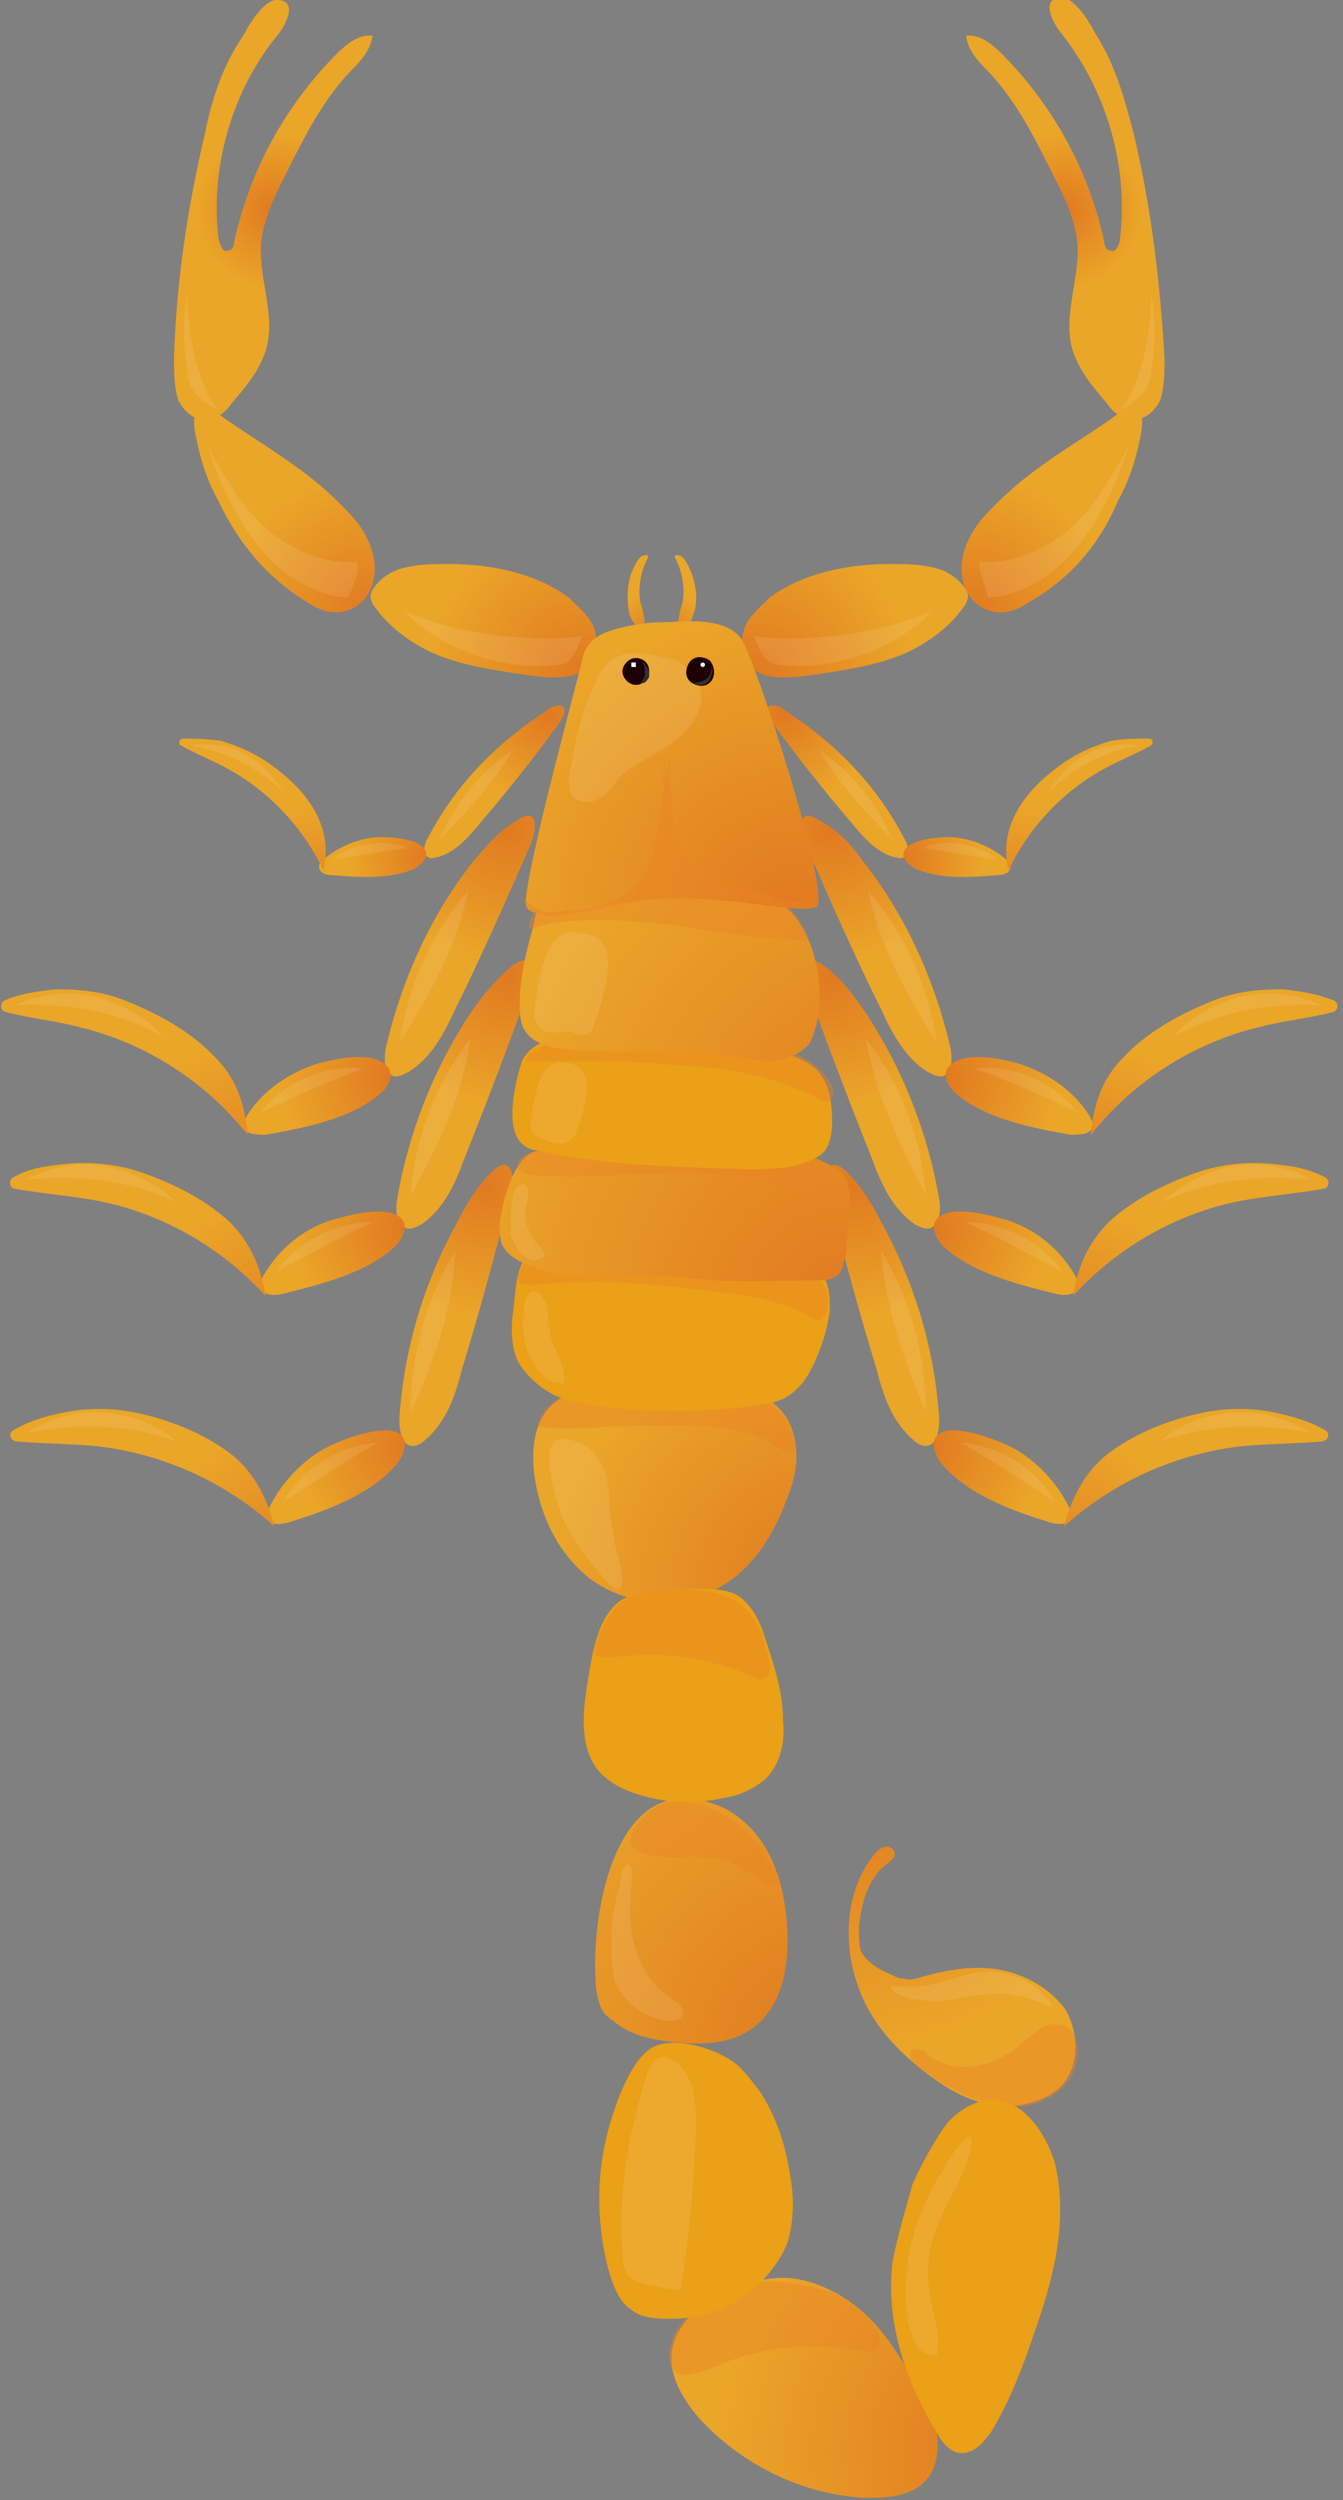 <svg width="43" height="80" viewBox="0 0 43 80" fill="none" xmlns="http://www.w3.org/2000/svg">
<rect x="0" y="0" width="43" height="80" fill="#808080" stroke="none"/>
<g clip-path="url(#clip0_178_1930)">
<path d="M20.143 19.624C20.214 19.839 20.286 19.982 20.5 20.054H20.571L20.643 19.982C20.643 19.767 20.571 19.481 20.5 19.266C20.429 18.836 20.5 18.335 20.714 17.905C20.857 17.69 20.571 17.762 20.5 17.834C20.357 17.977 20.286 18.192 20.214 18.335C20.071 18.765 20.071 19.194 20.143 19.624Z" fill="url(#paint0_radial_178_1930)"/>
<path d="M22.214 19.624C22.143 19.839 22.071 20.054 21.857 20.054H21.786L21.714 19.982C21.714 19.767 21.786 19.481 21.857 19.266C21.929 18.836 21.857 18.335 21.643 17.905C21.5 17.69 21.786 17.762 21.857 17.834C22 17.977 22.071 18.192 22.143 18.335C22.286 18.765 22.357 19.194 22.214 19.624Z" fill="url(#paint1_radial_178_1930)"/>
<path d="M36.286 4.226C36.857 6.589 37.143 9.024 37.286 11.459C37.286 11.889 37.286 12.39 37.143 12.82C36.929 13.25 36.5 13.536 36.072 13.393C35.786 13.322 35.572 13.107 35.429 12.892C35 12.39 34.572 11.889 34.357 11.245C34 10.17 34.572 8.953 34.5 7.807C34.429 7.019 34.072 6.303 33.714 5.586C33.143 4.441 32.572 3.295 31.714 2.364C31.357 2.005 31 1.647 30.929 1.146C31.357 1.074 31.786 1.433 32.072 1.719C33.714 3.366 34.857 5.443 35.357 7.735C35.357 7.878 35.429 8.022 35.572 8.022C35.714 8.093 35.857 7.807 35.857 7.663C36.143 5.3 35.429 2.865 33.929 1.003C33.714 0.716 33.286 -0.072 34 -0.072C34.429 -0.072 34.929 0.788 35.072 1.074C35.714 2.077 36 3.151 36.286 4.226Z" fill="url(#paint2_radial_178_1930)"/>
<path opacity="0.1" d="M36.643 12.534C36.786 12.319 36.857 12.104 36.857 11.889C37 11.03 37 10.17 36.857 9.382C36.857 10.385 36.714 11.316 36.357 12.247C36.214 12.605 36.072 12.892 35.857 13.107C35.929 13.107 36.357 12.892 36.643 12.534Z" fill="white"/>
<path d="M33.072 19.194C32.643 19.481 32.214 19.696 31.714 19.552C31.143 19.409 30.786 18.836 30.786 18.192C30.786 17.619 31.072 17.046 31.429 16.616C32 15.971 32.643 15.399 33.357 14.897C34.143 14.324 35 13.823 35.786 13.25C36.643 12.748 36.643 13.393 36.5 14.038C36.357 14.754 36.143 15.399 35.786 16.043C35.214 17.404 34.286 18.478 33.072 19.194Z" fill="url(#paint3_radial_178_1930)"/>
<path opacity="0.1" d="M31.643 19.123C32.786 19.051 33.857 18.335 34.572 17.404C35.286 16.473 35.786 15.398 36.143 14.252C35.643 15.184 35.072 16.186 34.286 16.902C33.429 17.619 32.429 18.048 31.357 17.977C31.357 18.335 31.572 18.836 31.643 19.123Z" fill="white"/>
<path d="M28.786 20.985C27.857 21.343 26.786 21.486 25.786 21.629C25.143 21.701 24.286 21.773 23.929 21.2C23.714 20.841 23.714 20.412 23.857 20.054C24 19.696 24.357 19.409 24.643 19.123C25.714 18.335 27.143 18.048 28.5 18.048C29 18.048 29.5 18.048 30 18.192C30.286 18.263 30.643 18.478 30.857 18.765C31.143 19.123 30.929 19.337 30.643 19.696C30.143 20.269 29.5 20.698 28.786 20.985Z" fill="url(#paint4_radial_178_1930)"/>
<path opacity="0.1" d="M29.857 19.552C28.572 20.842 26.643 21.486 24.857 21.271C24.429 21.2 24.286 20.698 24.143 20.34C24.214 20.412 27.214 20.698 29.857 19.552Z" fill="white"/>
<path d="M28.214 39.105C29.286 41.038 29.929 43.187 30.072 45.407C30.072 45.765 30 46.267 29.643 46.267C29.5 46.267 29.357 46.195 29.214 46.052C28.572 45.479 28.286 44.691 28.072 43.832C27.5 41.969 27 40.107 26.5 38.174C26.357 37.601 26.5 36.885 27.143 37.529C27.572 37.959 27.929 38.532 28.214 39.105Z" fill="url(#paint5_radial_178_1930)"/>
<path opacity="0.1" d="M29.643 45.193C29.643 43.402 29.143 41.54 28.214 40.036C28.357 41.898 28.929 43.474 29.643 45.193Z" fill="white"/>
<path d="M32.143 46.195C33 46.553 33.786 47.341 34.214 48.2C34.286 48.344 34.357 48.487 34.286 48.559C34.214 48.845 33.786 48.773 33.572 48.702C32.429 48.344 31 47.842 30.143 46.84C29.929 46.553 29.714 46.052 30.143 45.837C30.643 45.622 31.643 45.98 32.143 46.195Z" fill="url(#paint6_radial_178_1930)"/>
<path opacity="0.1" d="M31 46.195C32.143 46.338 33.214 47.055 33.786 48.057C33.143 47.628 31.143 46.338 30.786 46.195C30.857 46.195 30.929 46.123 31 46.195Z" fill="white"/>
<path d="M42.429 45.765C42.572 45.837 42.572 46.052 42.357 46.123C41.5 46.195 40.714 46.195 39.857 46.267C37.714 46.482 35.643 47.413 34.072 48.845C34.286 47.986 34.714 47.126 35.429 46.553C36.357 45.837 37.5 45.407 38.572 45.192C39.286 45.049 40.072 45.049 40.786 45.192C41.429 45.336 41.929 45.479 42.429 45.765Z" fill="url(#paint7_radial_178_1930)"/>
<path opacity="0.1" d="M37.143 46.123C37.786 45.55 38.643 45.264 39.5 45.192C40.357 45.121 41.214 45.407 41.929 45.837C40.286 45.55 38.786 45.55 37.143 46.123Z" fill="white"/>
<path d="M27.643 32.301C28.857 34.091 29.714 36.24 30.072 38.389C30.143 38.747 30.072 39.248 29.714 39.32C29.572 39.32 29.429 39.248 29.286 39.176C28.572 38.675 28.214 37.887 27.929 37.099C27.214 35.309 26.5 33.447 25.857 31.656C25.643 31.083 25.714 30.367 26.429 30.94C26.929 31.298 27.286 31.8 27.643 32.301Z" fill="url(#paint8_radial_178_1930)"/>
<path opacity="0.1" d="M29.643 38.245C29.5 36.455 28.857 34.664 27.714 33.232C28.072 35.094 28.786 36.598 29.643 38.245Z" fill="white"/>
<path d="M32.214 39.033C33.143 39.32 33.929 39.964 34.429 40.824C34.5 40.967 34.572 41.11 34.5 41.182C34.429 41.468 34.072 41.468 33.786 41.397C32.643 41.11 31.143 40.752 30.214 39.893C29.929 39.606 29.714 39.105 30.143 38.89C30.643 38.603 31.714 38.89 32.214 39.033Z" fill="url(#paint9_radial_178_1930)"/>
<path opacity="0.1" d="M31.072 39.105C32.214 39.176 33.357 39.749 34 40.68C33.286 40.322 31.214 39.176 30.857 39.105C30.929 39.176 31 39.105 31.072 39.105Z" fill="white"/>
<path d="M42.429 37.672C42.572 37.744 42.572 37.959 42.429 38.031C41.643 38.174 40.786 38.245 39.929 38.389C37.786 38.747 35.786 39.893 34.357 41.468C34.5 40.537 34.857 39.749 35.5 39.105C36.357 38.317 37.429 37.816 38.5 37.458C39.214 37.243 40 37.171 40.714 37.243C41.429 37.314 41.857 37.386 42.429 37.672Z" fill="url(#paint10_radial_178_1930)"/>
<path opacity="0.1" d="M37.215 38.46C37.857 37.887 38.643 37.458 39.5 37.314C40.357 37.171 41.215 37.314 42 37.744C40.286 37.601 38.786 37.744 37.215 38.46Z" fill="white"/>
<path d="M27.643 27.574C29 29.293 29.929 31.37 30.429 33.518C30.5 33.876 30.5 34.378 30.143 34.449C30 34.449 29.857 34.378 29.714 34.306C29 33.876 28.572 33.089 28.214 32.301C27.357 30.582 26.572 28.791 25.786 27.001C25.572 26.428 25.572 25.783 26.286 26.285C26.857 26.571 27.286 27.073 27.643 27.574Z" fill="url(#paint11_radial_178_1930)"/>
<path opacity="0.1" d="M30 33.375C29.715 31.585 29 29.866 27.786 28.505C28.215 30.367 29 31.799 30 33.375Z" fill="white"/>
<path d="M32.572 34.02C33.5 34.306 34.357 34.879 34.857 35.667C34.929 35.81 35 35.882 35 36.025C34.929 36.312 34.572 36.312 34.286 36.312C33.072 36.097 31.572 35.81 30.643 35.022C30.357 34.807 30.072 34.306 30.5 34.02C31 33.662 32.072 33.877 32.572 34.02Z" fill="url(#paint12_radial_178_1930)"/>
<path opacity="0.1" d="M31.5 34.163C32.643 34.163 33.786 34.664 34.5 35.595C33.786 35.237 31.643 34.306 31.286 34.234C31.357 34.163 31.429 34.163 31.5 34.163Z" fill="white"/>
<path d="M42.714 32.014C42.857 32.086 42.857 32.301 42.714 32.373C41.929 32.587 41.072 32.659 40.286 32.874C38.214 33.375 36.286 34.593 34.929 36.312C35 35.38 35.286 34.521 35.929 33.877C36.714 33.017 37.786 32.444 38.857 32.014C39.572 31.728 40.286 31.656 41.072 31.656C41.714 31.728 42.143 31.799 42.714 32.014Z" fill="url(#paint13_radial_178_1930)"/>
<path opacity="0.1" d="M37.572 33.16C38.143 32.516 38.929 32.086 39.786 31.871C40.643 31.728 41.5 31.799 42.286 32.158C40.572 32.086 39.072 32.373 37.572 33.16Z" fill="white"/>
<path d="M26 23.348C27.215 24.279 28.215 25.425 28.929 26.786C29.072 27.001 29.143 27.359 28.929 27.431C28.857 27.502 28.715 27.431 28.643 27.431C28.072 27.287 27.643 26.786 27.286 26.356C26.429 25.354 25.572 24.279 24.786 23.205C24.5 22.847 24.429 22.417 25 22.632C25.286 22.847 25.643 23.062 26 23.348Z" fill="url(#paint14_radial_178_1930)"/>
<path opacity="0.1" d="M28.572 26.858C28.072 25.712 27.286 24.709 26.215 23.993C26.857 25.067 27.643 25.927 28.572 26.858Z" fill="white"/>
<path d="M30.357 26.786C31 26.786 31.715 27.073 32.215 27.502C32.286 27.574 32.357 27.646 32.357 27.717C32.357 27.932 32.143 28.004 31.929 28.004C31.072 28.075 30.072 28.147 29.286 27.789C29.072 27.646 28.786 27.431 29 27.144C29.286 26.858 30 26.786 30.357 26.786Z" fill="url(#paint15_radial_178_1930)"/>
<path opacity="0.1" d="M29.643 27.073C30.429 26.858 31.286 27.001 31.929 27.502C31.357 27.431 29.786 27.144 29.572 27.144L29.643 27.073Z" fill="white"/>
<path d="M36.786 23.635C36.929 23.635 36.929 23.778 36.857 23.85C36.357 24.136 35.786 24.351 35.286 24.637C34 25.354 32.929 26.5 32.286 27.86C32.143 27.216 32.215 26.643 32.5 26.07C32.857 25.354 33.5 24.781 34.143 24.351C34.572 24.064 35.072 23.85 35.572 23.706C36 23.635 36.357 23.635 36.786 23.635Z" fill="url(#paint16_radial_178_1930)"/>
<path opacity="0.1" d="M33.572 25.354C33.857 24.852 34.286 24.422 34.786 24.136C35.286 23.85 35.929 23.778 36.5 23.85C35.357 24.064 34.429 24.494 33.572 25.354Z" fill="white"/>
<path d="M6.572 4.226C6 6.661 5.643 9.024 5.572 11.459C5.572 11.889 5.572 12.39 5.714 12.82C5.929 13.25 6.357 13.536 6.786 13.393C7.072 13.321 7.286 13.107 7.429 12.892C7.857 12.39 8.286 11.889 8.5 11.244C8.857 10.17 8.286 8.953 8.357 7.807C8.429 7.019 8.786 6.303 9.143 5.586C9.714 4.44 10.286 3.295 11.143 2.363C11.5 2.005 11.857 1.647 11.929 1.146C11.5 1.074 11.072 1.432 10.786 1.719C9.143 3.366 8 5.443 7.5 7.735C7.5 7.878 7.429 8.021 7.286 8.021C7.143 8.093 7.072 7.878 7 7.663C6.714 5.372 7.429 2.865 8.929 1.074C9.143 0.788 9.572 0 8.857 0C8.429 0 7.929 0.859 7.786 1.146C7.143 2.077 6.786 3.151 6.572 4.226Z" fill="url(#paint17_radial_178_1930)"/>
<path opacity="0.1" d="M6.214 12.534C6.072 12.319 6 12.104 6 11.889C5.857 11.03 5.857 10.17 6 9.382C6 10.385 6.143 11.316 6.5 12.247C6.643 12.605 6.786 12.892 7 13.107C6.929 13.107 6.5 12.892 6.214 12.534Z" fill="white"/>
<path d="M9.714 19.194C10.143 19.481 10.572 19.696 11.072 19.552C11.643 19.409 12 18.836 12 18.192C12 17.619 11.714 17.046 11.357 16.616C10.786 15.971 10.143 15.399 9.429 14.897C8.643 14.324 7.786 13.823 7 13.25C6.143 12.748 6.143 13.393 6.286 14.038C6.429 14.754 6.643 15.399 7 16.043C7.643 17.404 8.572 18.478 9.714 19.194Z" fill="url(#paint18_radial_178_1930)"/>
<path opacity="0.1" d="M11.143 19.123C10 19.051 8.929 18.335 8.214 17.404C7.5 16.473 7 15.398 6.643 14.252C7.143 15.184 7.714 16.186 8.5 16.902C9.357 17.619 10.357 18.048 11.429 17.977C11.5 18.335 11.286 18.836 11.143 19.123Z" fill="white"/>
<path d="M14.072 20.985C15 21.343 16.072 21.486 17.072 21.629C17.714 21.701 18.572 21.773 18.929 21.2C19.143 20.841 19.143 20.412 19 20.054C18.857 19.696 18.5 19.409 18.214 19.123C17.143 18.335 15.714 18.048 14.357 18.048C13.857 18.048 13.357 18.048 12.857 18.192C12.572 18.263 12.214 18.478 12 18.765C11.714 19.123 11.929 19.337 12.214 19.696C12.714 20.269 13.357 20.698 14.072 20.985Z" fill="url(#paint19_radial_178_1930)"/>
<path opacity="0.1" d="M12.929 19.552C14.214 20.842 16.143 21.486 17.929 21.271C18.357 21.2 18.5 20.698 18.643 20.34C18.572 20.412 15.572 20.698 12.929 19.552Z" fill="white"/>
<path d="M14.643 39.105C13.572 41.038 12.929 43.187 12.786 45.407C12.786 45.765 12.857 46.267 13.214 46.267C13.357 46.267 13.5 46.195 13.643 46.052C14.286 45.479 14.572 44.691 14.786 43.832C15.357 41.969 15.857 40.107 16.357 38.174C16.5 37.601 16.357 36.885 15.714 37.529C15.286 37.959 14.929 38.532 14.643 39.105Z" fill="url(#paint20_radial_178_1930)"/>
<path opacity="0.1" d="M13.143 45.193C13.143 43.402 13.643 41.54 14.572 40.036C14.5 41.898 13.929 43.474 13.143 45.193Z" fill="white"/>
<path d="M10.714 46.195C9.857 46.553 9.072 47.341 8.643 48.2C8.572 48.344 8.5 48.487 8.572 48.559C8.643 48.845 9.072 48.773 9.286 48.702C10.429 48.344 11.857 47.842 12.714 46.84C12.929 46.553 13.143 46.052 12.714 45.837C12.214 45.622 11.214 45.98 10.714 46.195Z" fill="url(#paint21_radial_178_1930)"/>
<path opacity="0.1" d="M11.857 46.195C10.714 46.338 9.643 47.055 9.072 48.057C9.714 47.628 11.714 46.338 12.072 46.195C12 46.195 11.929 46.123 11.857 46.195Z" fill="white"/>
<path d="M0.429 45.765C0.286 45.837 0.286 46.052 0.5 46.123C1.357 46.195 2.143 46.195 3 46.267C5.143 46.482 7.214 47.413 8.786 48.845C8.572 47.986 8.143 47.126 7.429 46.553C6.5 45.837 5.357 45.407 4.286 45.192C3.572 45.049 2.786 45.049 2.072 45.192C1.357 45.336 0.929 45.479 0.429 45.765Z" fill="url(#paint22_radial_178_1930)"/>
<path opacity="0.1" d="M5.643 46.123C5 45.55 4.143 45.264 3.286 45.192C2.429 45.121 1.571 45.407 0.857 45.837C2.5 45.55 4.071 45.55 5.643 46.123Z" fill="white"/>
<path d="M15.143 32.301C13.929 34.091 13.072 36.24 12.714 38.389C12.643 38.747 12.714 39.248 13.072 39.32C13.214 39.32 13.357 39.248 13.5 39.176C14.214 38.675 14.572 37.887 14.857 37.099C15.572 35.309 16.286 33.447 16.929 31.656C17.143 31.083 17.072 30.367 16.357 30.94C15.929 31.298 15.5 31.8 15.143 32.301Z" fill="url(#paint23_radial_178_1930)"/>
<path opacity="0.1" d="M13.143 38.245C13.286 36.455 13.929 34.664 15.072 33.232C14.786 35.094 14.072 36.598 13.143 38.245Z" fill="white"/>
<path d="M10.643 39.033C9.714 39.32 8.929 39.964 8.429 40.824C8.357 40.967 8.286 41.11 8.357 41.182C8.429 41.468 8.786 41.468 9.072 41.397C10.214 41.11 11.714 40.752 12.643 39.893C12.929 39.606 13.143 39.105 12.714 38.89C12.214 38.603 11.143 38.89 10.643 39.033Z" fill="url(#paint24_radial_178_1930)"/>
<path opacity="0.1" d="M11.786 39.105C10.643 39.176 9.5 39.749 8.857 40.68C9.571 40.322 11.643 39.176 12 39.105C11.857 39.176 11.857 39.105 11.786 39.105Z" fill="white"/>
<path d="M0.429 37.672C0.286 37.744 0.286 37.959 0.429 38.031C1.214 38.174 2.072 38.245 2.929 38.389C5.072 38.747 7.072 39.893 8.5 41.468C8.357 40.537 8 39.749 7.357 39.105C6.5 38.317 5.429 37.816 4.357 37.458C3.643 37.243 2.857 37.171 2.143 37.243C1.429 37.314 0.929 37.386 0.429 37.672Z" fill="url(#paint25_radial_178_1930)"/>
<path opacity="0.1" d="M5.643 38.46C5 37.887 4.214 37.458 3.357 37.314C2.5 37.171 1.643 37.314 0.857 37.744C2.572 37.601 4.072 37.744 5.643 38.46Z" fill="white"/>
<path d="M15.143 27.574C13.786 29.293 12.857 31.37 12.357 33.518C12.286 33.876 12.286 34.378 12.643 34.449C12.786 34.449 12.929 34.378 13.071 34.306C13.786 33.876 14.214 33.089 14.571 32.301C15.429 30.582 16.214 28.791 17 27.001C17.214 26.428 17.214 25.783 16.5 26.285C16 26.571 15.571 27.073 15.143 27.574Z" fill="url(#paint26_radial_178_1930)"/>
<path opacity="0.1" d="M12.786 33.375C13.072 31.585 13.786 29.866 15 28.505C14.572 30.367 13.786 31.799 12.786 33.375Z" fill="white"/>
<path d="M10.214 34.02C9.286 34.306 8.429 34.879 7.929 35.667C7.857 35.81 7.786 35.882 7.786 36.025C7.857 36.312 8.214 36.312 8.5 36.312C9.714 36.097 11.214 35.81 12.143 35.022C12.429 34.807 12.714 34.306 12.286 34.02C11.786 33.662 10.786 33.877 10.214 34.02Z" fill="url(#paint27_radial_178_1930)"/>
<path opacity="0.1" d="M11.357 34.163C10.214 34.163 9.071 34.664 8.357 35.595C9.071 35.237 11.214 34.306 11.572 34.234C11.5 34.163 11.429 34.163 11.357 34.163Z" fill="white"/>
<path d="M0.143 32.014C5.2318e-05 32.086 5.2318e-05 32.301 0.143 32.373C0.929 32.587 1.786 32.659 2.571 32.874C4.643 33.375 6.571 34.593 7.929 36.312C7.857 35.38 7.571 34.521 6.929 33.877C6.143 33.017 5.071 32.444 4 32.014C3.286 31.728 2.571 31.656 1.786 31.656C1.143 31.728 0.643 31.799 0.143 32.014Z" fill="url(#paint28_radial_178_1930)"/>
<path opacity="0.1" d="M5.214 33.16C4.643 32.516 3.857 32.086 3 31.871C2.143 31.728 1.286 31.799 0.5 32.158C2.214 32.086 3.786 32.373 5.214 33.16Z" fill="white"/>
<path d="M16.643 23.348C15.429 24.279 14.429 25.425 13.714 26.786C13.572 27.001 13.5 27.359 13.714 27.431C13.786 27.502 13.929 27.431 14 27.431C14.572 27.287 15 26.786 15.357 26.356C16.214 25.354 17.072 24.279 17.857 23.205C18.143 22.847 18.214 22.417 17.643 22.632C17.357 22.847 17 23.062 16.643 23.348Z" fill="url(#paint29_radial_178_1930)"/>
<path opacity="0.1" d="M14.072 26.858C14.572 25.712 15.357 24.709 16.429 23.993C15.786 25.067 15 25.927 14.072 26.858Z" fill="white"/>
<path d="M12.214 26.786C11.572 26.786 10.857 27.073 10.357 27.502C10.286 27.574 10.214 27.646 10.214 27.717C10.214 27.932 10.429 28.004 10.643 28.004C11.5 28.075 12.5 28.147 13.286 27.789C13.5 27.646 13.786 27.431 13.572 27.144C13.357 26.858 12.643 26.786 12.214 26.786Z" fill="url(#paint30_radial_178_1930)"/>
<path opacity="0.1" d="M12.929 27.073C12.143 26.858 11.286 27.001 10.643 27.502C11.214 27.431 12.786 27.144 13 27.144C13 27.144 13 27.073 12.929 27.073Z" fill="white"/>
<path d="M5.857 23.635C5.714 23.635 5.714 23.85 5.786 23.85C6.286 24.136 6.857 24.351 7.357 24.637C8.643 25.354 9.714 26.5 10.357 27.86C10.5 27.216 10.429 26.643 10.143 26.07C9.786 25.354 9.143 24.781 8.5 24.351C8.072 24.064 7.572 23.85 7.072 23.706C6.572 23.635 6.214 23.635 5.857 23.635Z" fill="url(#paint31_radial_178_1930)"/>
<path opacity="0.1" d="M9.072 25.354C8.786 24.852 8.357 24.422 7.857 24.136C7.357 23.85 6.714 23.778 6.143 23.85C7.214 24.064 8.214 24.494 9.072 25.354Z" fill="white"/>
<path d="M18.857 50.492C20 51.352 21.643 51.567 22.929 50.851C23.929 50.349 24.643 49.346 25.072 48.272C25.286 47.771 25.5 47.198 25.5 46.625C25.5 46.052 25.357 45.479 24.929 45.049C24.429 44.548 23.714 44.476 23.072 44.405C21.572 44.261 19.214 43.903 17.929 44.763C16.786 45.479 17 47.198 17.357 48.272C17.643 49.132 18.143 49.919 18.857 50.492Z" fill="url(#paint32_radial_178_1930)"/>
<path opacity="0.42" d="M18.214 44.62C17.714 44.763 17.286 45.193 17.214 45.622C17.786 45.766 18.357 45.694 18.929 45.694C19.857 45.622 20.786 45.622 21.786 45.622C22.857 45.622 24.072 45.694 24.929 46.339C25.072 46.41 25.286 46.553 25.429 46.41C25.429 46.41 25.429 46.339 25.429 46.267C25.429 45.694 25 45.121 24.5 44.834C24 44.548 23.357 44.405 22.786 44.333C21.143 44.118 19.357 44.047 17.857 44.763" fill="#EA8328"/>
<path opacity="0.1" d="M18.072 48.702C18.357 49.275 18.786 49.848 19.214 50.349C19.357 50.564 19.572 50.85 19.857 50.85C20 50.421 19.857 49.991 19.714 49.561C19.643 49.132 19.572 48.702 19.5 48.272C19.5 47.842 19.5 47.341 19.286 46.911C19.072 46.41 18.572 46.052 18 46.052C17.143 45.98 17.857 48.272 18.072 48.702Z" fill="white"/>
<path d="M16.429 41.97C16.357 42.471 16.357 43.044 16.571 43.545C16.857 44.047 17.357 44.477 17.857 44.691C18.429 44.906 19 44.978 19.571 45.049C21.143 45.193 22.643 45.193 24.214 44.978C24.5 44.906 24.786 44.906 25.071 44.763C25.5 44.548 25.786 44.19 26 43.76C26.286 43.187 26.5 42.543 26.571 41.898C26.571 41.612 26.571 41.254 26.429 40.967C26.214 40.537 25.714 40.394 25.214 40.251C23.857 39.893 22.357 39.749 20.929 39.749C20.214 39.749 19.429 39.749 18.714 39.821C18.214 39.893 17.357 39.893 16.929 40.179C16.5 40.466 16.5 41.468 16.429 41.97Z" fill="#EAA017"/>
<path opacity="0.42" d="M16.572 40.895C16.572 40.895 16.5 41.182 17.143 41.11C19.429 40.895 21.143 41.11 23.429 41.397C24.143 41.468 25.429 41.755 26 42.184C26.072 42.184 26.072 42.256 26.143 42.256C26.286 42.256 26.357 42.184 26.429 42.041C26.714 41.468 26.286 40.824 25.786 40.537C25.214 40.179 24.5 40.036 23.786 39.893C21.929 39.606 20.072 39.749 18.214 39.749C16.786 39.821 16.572 40.895 16.572 40.895Z" fill="#EA8328"/>
<path opacity="0.1" d="M16.786 42.829C16.857 43.259 17.072 43.76 17.429 44.047C17.572 44.19 17.786 44.262 18 44.262C18.072 44.262 18.072 44.262 18.072 44.19V44.118C18.072 43.689 17.786 43.259 17.643 42.829C17.572 42.471 17.572 42.113 17.5 41.755C17.429 41.612 17.357 41.468 17.286 41.397C16.643 40.967 16.714 42.543 16.786 42.829Z" fill="white"/>
<path d="M16 39.176C16 39.391 16 39.606 16.071 39.821C16.214 40.107 16.429 40.251 16.714 40.394C17.857 40.967 19.286 40.824 20.571 40.824C21.286 40.824 22 40.895 22.786 40.967C23.929 41.038 25.071 40.967 26.214 40.967C26.429 40.967 26.571 40.967 26.786 40.824C27 40.68 27 40.394 27.071 40.179C27.143 39.678 27.143 39.176 27.214 38.603C27.214 38.245 27.214 37.887 27 37.601C26.786 37.386 26.5 37.243 26.214 37.099C24.357 36.455 22.143 36.598 20.214 36.598C19.071 36.598 18.429 36.813 17.286 36.813C16.429 36.885 16.071 38.532 16 39.176Z" fill="url(#paint33_radial_178_1930)"/>
<path opacity="0.42" d="M25.5 37.099C26.072 37.171 26.572 37.386 27 37.744C27.143 37.887 27.214 38.031 27.214 38.174C27.214 38.317 27.072 38.532 26.929 38.532C26.857 38.532 26.786 38.46 26.643 38.46C25.214 37.744 23.5 37.529 21.857 37.529C20.214 37.529 18.572 37.744 17 37.601C16.357 37.529 16.5 37.028 17 36.885C17.5 36.67 18.214 36.67 18.786 36.67C20.214 36.598 21.429 36.67 22.857 36.885C23.572 36.956 24.643 37.028 25.5 37.099Z" fill="#EA8328"/>
<path opacity="0.1" d="M16.357 39.105C16.357 39.248 16.357 39.391 16.357 39.535C16.429 39.678 16.5 39.821 16.572 39.964C16.714 40.179 16.929 40.322 17.143 40.322C17.286 40.322 17.429 40.251 17.429 40.108C17.429 40.036 17.357 39.964 17.286 39.893C16.929 39.535 16.714 39.033 16.857 38.532C16.929 38.317 17 37.672 16.572 37.959C16.357 38.174 16.357 38.818 16.357 39.105Z" fill="white"/>
<path d="M16.714 36.598C16.857 36.741 17.072 36.813 17.214 36.813C19.072 37.243 21 37.314 22.929 37.386C23.5 37.386 24.143 37.458 24.714 37.386C25.143 37.386 25.5 37.314 25.857 37.171C26 37.099 26.214 37.028 26.357 36.885C26.572 36.67 26.643 36.24 26.643 35.953C26.643 35.309 26.572 34.664 26.143 34.234C25.786 33.876 25.214 33.733 24.714 33.59C22.929 33.232 21.072 33.089 19.214 33.089C18.429 33.089 17.143 33.089 16.714 33.948C16.5 34.593 16.143 36.097 16.714 36.598Z" fill="#EAA017"/>
<path opacity="0.42" d="M25 33.59C25.357 33.662 25.714 33.805 26 34.02C26.286 34.235 26.572 34.521 26.643 34.807C26.714 34.951 26.714 35.166 26.5 35.237C26.429 35.237 26.357 35.237 26.214 35.166C24.857 34.449 23.286 34.163 21.786 34.091C20.857 34.02 19.857 33.948 18.929 33.948C18.429 33.948 18 33.948 17.5 33.948C17.429 33.948 16.857 34.02 16.857 33.948C16.786 33.805 17.143 33.59 17.214 33.59C17.786 33.16 18.714 33.16 19.357 33.089C20.286 33.017 21.143 33.017 22.072 33.089C23.072 33.16 24.072 33.375 25 33.59Z" fill="#EA8328"/>
<path opacity="0.1" d="M17 35.739C17 35.882 16.929 36.097 17.072 36.24C17.143 36.383 17.429 36.455 17.572 36.526C17.786 36.598 18.072 36.67 18.286 36.455C18.429 36.383 18.429 36.24 18.5 36.097C18.643 35.667 18.786 35.237 18.786 34.807C18.786 34.664 18.786 34.521 18.714 34.378C18.5 33.948 17.857 33.876 17.5 34.163C17.214 34.521 17.072 35.309 17 35.739Z" fill="white"/>
<path d="M16.643 32.086C16.643 32.373 16.643 32.731 16.786 32.945C17.071 33.447 17.714 33.518 18.214 33.59C20 33.733 21.714 33.518 23.5 33.805C23.928 33.877 24.357 33.948 24.786 33.948C25.214 33.877 25.643 33.733 25.928 33.375C26.071 33.089 26.143 32.802 26.214 32.444C26.286 31.728 26.214 31.012 26 30.367C25.786 29.723 25.357 29.078 24.786 28.72C24.357 28.433 23.857 28.362 23.286 28.218C21.928 28.004 20.5 27.932 19.071 28.075C18.571 28.147 17.928 28.147 17.5 28.577C17.214 28.863 17.143 29.293 17.071 29.651C16.857 30.439 16.643 31.227 16.643 32.086Z" fill="url(#paint34_radial_178_1930)"/>
<path opacity="0.42" d="M25 28.863C23.786 28.218 22.571 28.505 21.143 28.433C19.786 28.362 18.357 28.577 17.071 29.221C17 29.364 16.929 29.579 16.929 29.723C18.429 29.293 19.857 29.436 21.357 29.579C22.857 29.794 24.357 30.081 25.857 30.081C25.929 30.009 25.5 29.078 25 28.863Z" fill="#EA8328"/>
<path opacity="0.1" d="M17.143 32.086C17.071 32.373 17.071 32.731 17.357 32.946C17.643 33.16 18 32.946 18.286 33.017C18.428 33.089 18.643 33.16 18.786 33.089C18.928 33.017 19 32.946 19 32.802C19.214 32.301 19.357 31.728 19.428 31.227C19.5 30.869 19.5 30.367 19.214 30.081C19.071 29.937 18.857 29.866 18.643 29.866C18.5 29.866 18.286 29.794 18.071 29.866C17.428 30.081 17.214 31.513 17.143 32.086Z" fill="white"/>
<path d="M21.214 19.911C20.571 19.911 19.928 20.054 19.5 20.197C19.071 20.34 18.714 20.627 18.643 21.128C18.143 23.062 16.643 28.648 16.857 29.006C17.071 29.508 18.357 29.006 20.786 28.791C23.214 28.577 25.643 29.293 26.143 29.006C26.643 28.72 24.214 21.128 23.714 20.412C23.143 19.696 21.786 19.911 21.214 19.911Z" fill="url(#paint35_radial_178_1930)"/>
<path opacity="0.1" d="M19.571 21.128C19.286 21.343 19.143 21.629 19 21.988C18.643 22.775 18.428 23.635 18.286 24.494C18.214 24.709 18.214 24.924 18.214 25.139C18.214 25.354 18.357 25.569 18.571 25.64C18.786 25.712 19.071 25.64 19.286 25.497C19.5 25.354 19.643 25.139 19.786 24.924C20.286 24.423 20.928 24.208 21.5 23.778C22.071 23.42 22.571 22.704 22.428 22.059C22.357 21.629 22 21.343 21.643 21.128C21 20.985 20.143 20.698 19.571 21.128Z" fill="white"/>
<path d="M25.429 72.91C26.357 73.053 27.214 73.554 27.857 74.199C28.5 74.844 29 75.703 29.429 76.491C29.643 76.921 29.929 77.35 30 77.852C30.072 78.353 30 78.926 29.714 79.284C29.286 79.857 28.5 79.929 27.786 79.929C25.714 79.857 23.714 78.854 22.357 77.35C22 76.921 21.714 76.491 21.572 75.989C21 74.056 23.786 72.695 25.429 72.91Z" fill="url(#paint36_radial_178_1930)"/>
<path opacity="0.42" d="M21.429 75.417C21.429 75.56 21.429 75.703 21.571 75.846C21.786 76.061 22.071 75.99 22.357 75.918C22.857 75.775 23.286 75.56 23.714 75.417C24.929 75.058 26.214 74.987 27.429 75.202C27.714 75.273 28.071 75.273 28.143 74.987C28.214 74.772 28.071 74.629 28 74.414C27.214 73.483 26.429 73.196 25.286 73.053C24.143 72.91 23.214 73.053 22.429 73.769C21.857 74.199 21.429 74.7 21.429 75.417Z" fill="#EA8328"/>
<path d="M27.572 63.814C28.072 65.031 29.072 65.963 30.143 66.679C30.786 67.108 31.5 67.395 32.214 67.395C32.929 67.395 33.786 67.108 34.143 66.535C34.572 65.891 34.5 64.888 34.072 64.244C33.572 63.599 32.786 63.169 32 63.026C31.214 62.883 30.357 63.026 29.572 63.241C29.357 63.312 29.143 63.384 28.929 63.312C28.786 63.312 28.643 63.241 28.5 63.169C28.143 63.026 27.786 62.811 27.572 62.453C27.5 62.238 27.5 61.952 27.5 61.665C27.572 61.021 27.714 60.376 28.143 59.875C28.286 59.66 28.857 59.445 28.572 59.158C28.286 58.944 28 59.302 27.857 59.517C27 60.734 27 62.453 27.572 63.814Z" fill="url(#paint37_radial_178_1930)"/>
<path opacity="0.42" d="M31.214 67.18C31.714 67.323 32.214 67.466 32.786 67.395C33.286 67.323 33.786 67.108 34.143 66.679C34.5 66.249 34.572 65.676 34.429 65.175C34.357 65.031 34.286 64.96 34.214 64.888C34 64.745 33.714 64.745 33.5 64.817C33.286 64.888 33.072 65.103 32.857 65.246C32.5 65.604 32.072 65.891 31.572 66.034C31.072 66.177 30.5 66.177 30.072 65.963C29.857 65.891 29.714 65.748 29.572 65.604C29.357 65.533 29.072 65.533 29.143 65.819C29.214 66.034 29.572 66.249 29.786 66.392C30.143 66.679 30.714 66.965 31.214 67.18Z" fill="#EA8328"/>
<path d="M19.572 67.825C19.072 69.4 19.072 71.119 19.5 72.695C19.643 73.124 19.786 73.626 20.214 73.912C20.572 74.199 21.072 74.199 21.5 74.199C22.286 74.199 23.072 73.984 23.714 73.554C24.357 73.124 24.929 72.48 25.214 71.764C25.429 71.047 25.429 70.26 25.286 69.543C25.143 68.612 24.857 67.753 24.357 66.965C24.143 66.679 23.929 66.392 23.643 66.106C23.072 65.604 21.786 65.175 21 65.461C20.286 65.748 19.786 67.108 19.572 67.825Z" fill="#EAA017"/>
<path opacity="0.1" d="M19.929 72.122C19.929 72.408 20 72.766 20.214 72.91C20.357 73.053 20.572 73.053 20.786 73.124C21.143 73.196 21.429 73.268 21.786 73.268C22.072 71.62 22.214 69.901 22.286 68.183C22.286 67.466 22.286 66.535 21.714 66.034C21.072 65.533 20.786 66.034 20.643 66.607C20.072 68.469 19.786 70.26 19.929 72.122Z" fill="white"/>
<path d="M28.572 72.408C28.357 74.342 29 76.204 30 77.852C30.143 78.138 30.429 78.496 30.786 78.496C31.214 78.496 31.5 78.138 31.714 77.852C32.286 76.92 32.714 75.846 33.072 74.772C33.714 72.981 34.214 71.119 33.786 69.257C33.5 68.254 32.643 66.894 31.357 67.252C30.929 67.395 30.643 67.61 30.357 67.896C29.929 68.469 29.5 69.257 29.214 69.902C29 70.689 28.714 71.621 28.572 72.408Z" fill="#EAA017"/>
<path opacity="0.1" d="M29.071 74.342C29.143 74.557 29.214 74.844 29.357 75.058C29.5 75.273 29.786 75.416 30 75.345C30.143 74.7 29.857 74.056 29.786 73.483C29.643 72.766 29.714 71.979 30 71.262C30.286 70.475 30.786 69.83 31 69.042C31.429 67.61 30.5 68.827 30.214 69.4C29.286 70.833 28.786 72.552 29.071 74.342Z" fill="white"/>
<path d="M19.071 63.384C19.071 63.671 19.143 63.957 19.214 64.172C19.286 64.387 19.429 64.53 19.643 64.673C20.143 65.103 20.786 65.246 21.357 65.318C22.357 65.461 23.5 65.461 24.286 64.745C25 64.1 25.214 63.098 25.214 62.095C25.214 61.236 25.071 60.304 24.714 59.517C24.357 58.729 23.714 58.013 22.857 57.726C19.714 56.58 18.929 61.164 19.071 63.384Z" fill="url(#paint38_radial_178_1930)"/>
<path opacity="0.42" d="M20.286 59.159C20.357 59.23 20.5 59.302 20.571 59.302C21.286 59.517 22.071 59.373 22.786 59.445C23.214 59.517 23.571 59.66 23.929 59.875C24.214 60.09 24.571 60.376 24.929 60.305C25 60.161 24.929 59.947 24.786 59.803C24.643 59.588 24.5 59.445 24.429 59.23C24.214 58.944 24 58.657 23.714 58.443C23.143 57.941 22.286 57.583 21.5 57.655C21 57.655 19.857 58.586 20.286 59.159Z" fill="#EA8328"/>
<path opacity="0.1" d="M19.571 62.095C19.571 62.525 19.571 63.026 19.714 63.456C20 64.1 20.643 64.602 21.429 64.673C21.571 64.673 21.786 64.673 21.857 64.459C21.929 64.244 21.714 64.1 21.5 63.957C20.929 63.599 20.571 63.026 20.357 62.382C20.143 61.737 20.143 61.092 20.214 60.376C20.214 60.233 20.286 59.732 20.143 59.66C19.929 59.588 19.857 60.161 19.857 60.305C19.643 60.949 19.571 61.522 19.571 62.095Z" fill="white"/>
<path d="M18.786 54.002C18.643 54.933 18.572 56.007 19.214 56.724C19.572 57.082 20 57.297 20.5 57.44C21.429 57.726 22.357 57.726 23.286 57.511C23.714 57.44 24.143 57.225 24.5 56.938C25 56.437 25.143 55.721 25.072 55.076C25.072 54.145 24.786 53.286 24.5 52.426C24.357 51.925 24.072 51.352 23.643 51.066C23.286 50.851 22.857 50.851 22.429 50.851C21.643 50.851 20.429 50.779 19.786 51.28C19.072 51.853 18.929 53.143 18.786 54.002Z" fill="#EAA017"/>
<path opacity="0.42" d="M19.072 52.713C19.072 52.784 19.072 52.856 19.072 52.928C19.072 52.999 19.143 52.999 19.214 52.999C19.5 53.071 19.714 52.999 20 52.999C21.357 52.856 22.786 53.071 24.072 53.644C24.214 53.715 24.429 53.787 24.572 53.644C24.643 53.572 24.643 53.429 24.643 53.357C24.643 53.071 24.5 52.713 24.429 52.426C24.286 51.996 24.072 51.638 23.714 51.352C23.072 50.851 22.214 50.851 21.429 50.851C20.786 50.922 20.214 50.922 19.714 51.424C19.429 51.853 19.143 52.211 19.072 52.713Z" fill="#EA8328"/>
<path d="M20.786 21.486C20.786 21.701 20.571 21.916 20.357 21.916C20.143 21.916 19.929 21.701 19.929 21.486C19.929 21.271 20.143 21.056 20.357 21.056C20.571 21.056 20.786 21.2 20.786 21.486Z" fill="#1C0003"/>
<path d="M20.357 21.2C20.357 21.271 20.357 21.271 20.357 21.343C20.286 21.343 20.286 21.343 20.214 21.343C20.214 21.271 20.214 21.271 20.214 21.2C20.286 21.2 20.357 21.2 20.357 21.2Z" fill="white"/>
<path d="M20.429 21.916C20.429 21.916 20.643 21.773 20.643 21.558C20.643 21.415 20.643 21.271 20.571 21.2C20.643 21.2 20.643 21.271 20.714 21.343C20.786 21.415 20.786 21.558 20.786 21.629C20.786 21.701 20.714 21.773 20.643 21.844C20.571 21.844 20.5 21.916 20.429 21.916Z" fill="#303030"/>
<path d="M22.786 21.773C22.643 21.988 22.357 21.988 22.143 21.844C21.929 21.701 21.929 21.415 22.072 21.2C22.214 20.985 22.5 20.985 22.714 21.128C22.857 21.271 22.929 21.558 22.786 21.773Z" fill="#1C0003"/>
<path d="M22.571 21.271C22.571 21.343 22.5 21.343 22.5 21.343C22.429 21.343 22.429 21.271 22.429 21.271C22.429 21.2 22.5 21.2 22.5 21.2C22.571 21.2 22.571 21.271 22.571 21.271Z" fill="white"/>
<path d="M22.214 21.844C22.214 21.844 22.5 21.844 22.643 21.701C22.714 21.63 22.786 21.486 22.786 21.343C22.786 21.415 22.857 21.486 22.786 21.558C22.786 21.63 22.714 21.773 22.643 21.844C22.572 21.916 22.5 21.916 22.357 21.916C22.357 21.916 22.286 21.916 22.214 21.844Z" fill="#303030"/>
<path opacity="0.1" d="M29.929 64.029C30.5 64.029 31.143 63.814 31.714 63.814C32.429 63.742 33.071 63.957 33.714 64.244C33.357 63.599 32.643 63.169 31.857 63.098C31.214 63.026 30.643 63.313 30 63.456C29.5 63.599 29 63.599 28.5 63.528C28.571 63.957 29.571 64.029 29.929 64.029Z" fill="white"/>
<path opacity="0.42" d="M21.286 24.351C21.286 25.21 21.143 26.07 21 26.929C20.929 27.431 20.786 27.86 20.429 28.29C19.857 28.935 18.929 29.078 18.072 29.15C17.857 29.15 17.572 29.221 17.357 29.15C17.143 29.078 16.929 28.935 16.786 28.72C16.786 28.935 16.929 29.15 17.143 29.221C17.357 29.293 17.572 29.293 17.786 29.293C19.572 29.15 21.286 28.433 23.072 28.648C23.714 28.72 24.429 28.935 25.072 29.006C25.429 29.078 25.857 29.15 26.214 29.006C25.643 28.863 25.072 28.792 24.572 28.648C24.072 28.505 23.5 28.433 23 28.219C22.5 28.004 22.072 27.646 21.786 27.144C21.572 26.715 21.572 26.213 21.5 25.712C21.5 25.21 21.429 24.638 21.429 24.136C21.429 24.494 21.357 24.781 21.214 25.067" fill="#EA8328"/>
</g>
<defs>
<radialGradient id="paint0_radial_178_1930" cx="0" cy="0" r="1" gradientUnits="userSpaceOnUse" gradientTransform="translate(20.945 20.451) scale(3.111 3.119)">
<stop stop-color="#E17921"/>
<stop offset="0.474" stop-color="#EAA628"/>
<stop offset="0.928" stop-color="#EAA628"/>
</radialGradient>
<radialGradient id="paint1_radial_178_1930" cx="0" cy="0" r="1" gradientUnits="userSpaceOnUse" gradientTransform="translate(21.414 20.451) rotate(180) scale(3.111 3.119)">
<stop stop-color="#E17921"/>
<stop offset="0.474" stop-color="#EAA628"/>
<stop offset="0.928" stop-color="#EAA628"/>
</radialGradient>
<radialGradient id="paint2_radial_178_1930" cx="0" cy="0" r="1" gradientUnits="userSpaceOnUse" gradientTransform="translate(34.083 6.725) rotate(180) scale(5.254 5.268)">
<stop stop-color="#E17921"/>
<stop offset="0.474" stop-color="#EAA628"/>
<stop offset="0.928" stop-color="#EAA628"/>
</radialGradient>
<radialGradient id="paint3_radial_178_1930" cx="0" cy="0" r="1" gradientUnits="userSpaceOnUse" gradientTransform="translate(31.054 19.72) rotate(180) scale(9.729 9.755)">
<stop stop-color="#E17921"/>
<stop offset="0.474" stop-color="#EAA628"/>
<stop offset="0.928" stop-color="#EAA628"/>
</radialGradient>
<radialGradient id="paint4_radial_178_1930" cx="0" cy="0" r="1" gradientUnits="userSpaceOnUse" gradientTransform="translate(24.236 21.6) rotate(180) scale(10.413 10.441)">
<stop stop-color="#E17921"/>
<stop offset="0.474" stop-color="#EAA628"/>
<stop offset="0.928" stop-color="#EAA628"/>
</radialGradient>
<radialGradient id="paint5_radial_178_1930" cx="0" cy="0" r="1" gradientUnits="userSpaceOnUse" gradientTransform="translate(27.281 37.903) rotate(174.499) scale(8.898 8.921)">
<stop stop-color="#E17921"/>
<stop offset="0.474" stop-color="#EAA628"/>
<stop offset="0.928" stop-color="#EAA628"/>
</radialGradient>
<radialGradient id="paint6_radial_178_1930" cx="0" cy="0" r="1" gradientUnits="userSpaceOnUse" gradientTransform="translate(29.729 46.332) rotate(180) scale(7.744 7.765)">
<stop stop-color="#E17921"/>
<stop offset="0.474" stop-color="#EAA628"/>
<stop offset="0.928" stop-color="#EAA628"/>
</radialGradient>
<radialGradient id="paint7_radial_178_1930" cx="0" cy="0" r="1" gradientUnits="userSpaceOnUse" gradientTransform="translate(33.164 50.968) rotate(-176.24) scale(11.284 11.314)">
<stop stop-color="#E17921"/>
<stop offset="0.474" stop-color="#EAA628"/>
<stop offset="0.928" stop-color="#EAA628"/>
</radialGradient>
<radialGradient id="paint8_radial_178_1930" cx="0" cy="0" r="1" gradientUnits="userSpaceOnUse" gradientTransform="translate(26.613 31.223) rotate(169.171) scale(8.898 8.921)">
<stop stop-color="#E17921"/>
<stop offset="0.474" stop-color="#EAA628"/>
<stop offset="0.928" stop-color="#EAA628"/>
</radialGradient>
<radialGradient id="paint9_radial_178_1930" cx="0" cy="0" r="1" gradientUnits="userSpaceOnUse" gradientTransform="translate(29.829 39.388) rotate(174.673) scale(7.744 7.765)">
<stop stop-color="#E17921"/>
<stop offset="0.474" stop-color="#EAA628"/>
<stop offset="0.928" stop-color="#EAA628"/>
</radialGradient>
<radialGradient id="paint10_radial_178_1930" cx="0" cy="0" r="1" gradientUnits="userSpaceOnUse" gradientTransform="translate(33.677 43.685) rotate(178.431) scale(11.284 11.314)">
<stop stop-color="#E17921"/>
<stop offset="0.474" stop-color="#EAA628"/>
<stop offset="0.928" stop-color="#EAA628"/>
</radialGradient>
<radialGradient id="paint11_radial_178_1930" cx="0" cy="0" r="1" gradientUnits="userSpaceOnUse" gradientTransform="translate(26.556 26.554) rotate(165.675) scale(8.899 8.92)">
<stop stop-color="#E17921"/>
<stop offset="0.474" stop-color="#EAA628"/>
<stop offset="0.928" stop-color="#EAA628"/>
</radialGradient>
<radialGradient id="paint12_radial_178_1930" cx="0" cy="0" r="1" gradientUnits="userSpaceOnUse" gradientTransform="translate(30.261 34.508) rotate(171.176) scale(7.744 7.764)">
<stop stop-color="#E17921"/>
<stop offset="0.474" stop-color="#EAA628"/>
<stop offset="0.928" stop-color="#EAA628"/>
</radialGradient>
<radialGradient id="paint13_radial_178_1930" cx="0" cy="0" r="1" gradientUnits="userSpaceOnUse" gradientTransform="translate(34.363 38.562) rotate(174.932) scale(11.284 11.314)">
<stop stop-color="#E17921"/>
<stop offset="0.474" stop-color="#EAA628"/>
<stop offset="0.928" stop-color="#EAA628"/>
</radialGradient>
<radialGradient id="paint14_radial_178_1930" cx="0" cy="0" r="1" gradientUnits="userSpaceOnUse" gradientTransform="translate(25.052 22.867) rotate(150.904) scale(6.134 6.143)">
<stop stop-color="#E17921"/>
<stop offset="0.474" stop-color="#EAA628"/>
<stop offset="0.928" stop-color="#EAA628"/>
</radialGradient>
<radialGradient id="paint15_radial_178_1930" cx="0" cy="0" r="1" gradientUnits="userSpaceOnUse" gradientTransform="translate(28.912 27.515) rotate(156.404) scale(5.337 5.347)">
<stop stop-color="#E17921"/>
<stop offset="0.474" stop-color="#EAA628"/>
<stop offset="0.928" stop-color="#EAA628"/>
</radialGradient>
<radialGradient id="paint16_radial_178_1930" cx="0" cy="0" r="1" gradientUnits="userSpaceOnUse" gradientTransform="translate(32.354 29.495) rotate(160.159) scale(7.777 7.793)">
<stop stop-color="#E17921"/>
<stop offset="0.474" stop-color="#EAA628"/>
<stop offset="0.928" stop-color="#EAA628"/>
</radialGradient>
<radialGradient id="paint17_radial_178_1930" cx="0" cy="0" r="1" gradientUnits="userSpaceOnUse" gradientTransform="translate(8.754 6.725) scale(5.254 5.268)">
<stop stop-color="#E17921"/>
<stop offset="0.474" stop-color="#EAA628"/>
<stop offset="0.928" stop-color="#EAA628"/>
</radialGradient>
<radialGradient id="paint18_radial_178_1930" cx="0" cy="0" r="1" gradientUnits="userSpaceOnUse" gradientTransform="translate(11.782 19.72) scale(9.729 9.755)">
<stop stop-color="#E17921"/>
<stop offset="0.474" stop-color="#EAA628"/>
<stop offset="0.928" stop-color="#EAA628"/>
</radialGradient>
<radialGradient id="paint19_radial_178_1930" cx="0" cy="0" r="1" gradientUnits="userSpaceOnUse" gradientTransform="translate(18.6 21.6) scale(10.413 10.441)">
<stop stop-color="#E17921"/>
<stop offset="0.474" stop-color="#EAA628"/>
<stop offset="0.928" stop-color="#EAA628"/>
</radialGradient>
<radialGradient id="paint20_radial_178_1930" cx="0" cy="0" r="1" gradientUnits="userSpaceOnUse" gradientTransform="translate(15.555 37.903) rotate(5.501) scale(8.898 8.921)">
<stop stop-color="#E17921"/>
<stop offset="0.474" stop-color="#EAA628"/>
<stop offset="0.928" stop-color="#EAA628"/>
</radialGradient>
<radialGradient id="paint21_radial_178_1930" cx="0" cy="0" r="1" gradientUnits="userSpaceOnUse" gradientTransform="translate(13.107 46.332) scale(7.744 7.765)">
<stop stop-color="#E17921"/>
<stop offset="0.474" stop-color="#EAA628"/>
<stop offset="0.928" stop-color="#EAA628"/>
</radialGradient>
<radialGradient id="paint22_radial_178_1930" cx="0" cy="0" r="1" gradientUnits="userSpaceOnUse" gradientTransform="translate(9.673 50.968) rotate(-3.76) scale(11.284 11.314)">
<stop stop-color="#E17921"/>
<stop offset="0.474" stop-color="#EAA628"/>
<stop offset="0.928" stop-color="#EAA628"/>
</radialGradient>
<radialGradient id="paint23_radial_178_1930" cx="0" cy="0" r="1" gradientUnits="userSpaceOnUse" gradientTransform="translate(16.223 31.223) rotate(10.829) scale(8.898 8.921)">
<stop stop-color="#E17921"/>
<stop offset="0.474" stop-color="#EAA628"/>
<stop offset="0.928" stop-color="#EAA628"/>
</radialGradient>
<radialGradient id="paint24_radial_178_1930" cx="0" cy="0" r="1" gradientUnits="userSpaceOnUse" gradientTransform="translate(13.007 39.388) rotate(5.327) scale(7.744 7.765)">
<stop stop-color="#E17921"/>
<stop offset="0.474" stop-color="#EAA628"/>
<stop offset="0.928" stop-color="#EAA628"/>
</radialGradient>
<radialGradient id="paint25_radial_178_1930" cx="0" cy="0" r="1" gradientUnits="userSpaceOnUse" gradientTransform="translate(9.159 43.685) rotate(1.569) scale(11.284 11.314)">
<stop stop-color="#E17921"/>
<stop offset="0.474" stop-color="#EAA628"/>
<stop offset="0.928" stop-color="#EAA628"/>
</radialGradient>
<radialGradient id="paint26_radial_178_1930" cx="0" cy="0" r="1" gradientUnits="userSpaceOnUse" gradientTransform="translate(16.28 26.554) rotate(14.325) scale(8.899 8.92)">
<stop stop-color="#E17921"/>
<stop offset="0.474" stop-color="#EAA628"/>
<stop offset="0.928" stop-color="#EAA628"/>
</radialGradient>
<radialGradient id="paint27_radial_178_1930" cx="0" cy="0" r="1" gradientUnits="userSpaceOnUse" gradientTransform="translate(12.575 34.508) rotate(8.824) scale(7.744 7.764)">
<stop stop-color="#E17921"/>
<stop offset="0.474" stop-color="#EAA628"/>
<stop offset="0.928" stop-color="#EAA628"/>
</radialGradient>
<radialGradient id="paint28_radial_178_1930" cx="0" cy="0" r="1" gradientUnits="userSpaceOnUse" gradientTransform="translate(8.473 38.562) rotate(5.068) scale(11.284 11.314)">
<stop stop-color="#E17921"/>
<stop offset="0.474" stop-color="#EAA628"/>
<stop offset="0.928" stop-color="#EAA628"/>
</radialGradient>
<radialGradient id="paint29_radial_178_1930" cx="0" cy="0" r="1" gradientUnits="userSpaceOnUse" gradientTransform="translate(17.565 22.867) rotate(29.096) scale(6.134 6.143)">
<stop stop-color="#E17921"/>
<stop offset="0.474" stop-color="#EAA628"/>
<stop offset="0.928" stop-color="#EAA628"/>
</radialGradient>
<radialGradient id="paint30_radial_178_1930" cx="0" cy="0" r="1" gradientUnits="userSpaceOnUse" gradientTransform="translate(13.705 27.515) rotate(23.596) scale(5.337 5.347)">
<stop stop-color="#E17921"/>
<stop offset="0.474" stop-color="#EAA628"/>
<stop offset="0.928" stop-color="#EAA628"/>
</radialGradient>
<radialGradient id="paint31_radial_178_1930" cx="0" cy="0" r="1" gradientUnits="userSpaceOnUse" gradientTransform="translate(10.263 29.495) rotate(19.841) scale(7.777 7.793)">
<stop stop-color="#E17921"/>
<stop offset="0.474" stop-color="#EAA628"/>
<stop offset="0.928" stop-color="#EAA628"/>
</radialGradient>
<radialGradient id="paint32_radial_178_1930" cx="0" cy="0" r="1" gradientUnits="userSpaceOnUse" gradientTransform="translate(26.303 51.015) scale(18.582 18.632)">
<stop stop-color="#E17921"/>
<stop offset="0.474" stop-color="#EAA628"/>
<stop offset="0.928" stop-color="#EAA628"/>
</radialGradient>
<radialGradient id="paint33_radial_178_1930" cx="0" cy="0" r="1" gradientUnits="userSpaceOnUse" gradientTransform="translate(27.191 42.032) scale(27.728 27.803)">
<stop stop-color="#E17921"/>
<stop offset="0.474" stop-color="#EAA628"/>
<stop offset="0.928" stop-color="#EAA628"/>
</radialGradient>
<radialGradient id="paint34_radial_178_1930" cx="0" cy="0" r="1" gradientUnits="userSpaceOnUse" gradientTransform="translate(28.964 37.306) scale(27.39 27.463)">
<stop stop-color="#E17921"/>
<stop offset="0.474" stop-color="#EAA628"/>
<stop offset="0.928" stop-color="#EAA628"/>
</radialGradient>
<radialGradient id="paint35_radial_178_1930" cx="0" cy="0" r="1" gradientUnits="userSpaceOnUse" gradientTransform="translate(25.381 29.245) scale(21.313 21.37)">
<stop stop-color="#E17921"/>
<stop offset="0.474" stop-color="#EAA628"/>
<stop offset="0.928" stop-color="#EAA628"/>
</radialGradient>
<radialGradient id="paint36_radial_178_1930" cx="0" cy="0" r="1" gradientUnits="userSpaceOnUse" gradientTransform="translate(32.134 78.441) scale(19.589 19.642)">
<stop stop-color="#E17921"/>
<stop offset="0.474" stop-color="#EAA628"/>
<stop offset="0.928" stop-color="#EAA628"/>
</radialGradient>
<radialGradient id="paint37_radial_178_1930" cx="0" cy="0" r="1" gradientUnits="userSpaceOnUse" gradientTransform="translate(27.047 56.492) scale(19.503 19.555)">
<stop stop-color="#E17921"/>
<stop offset="0.474" stop-color="#EAA628"/>
<stop offset="0.928" stop-color="#EAA628"/>
</radialGradient>
<radialGradient id="paint38_radial_178_1930" cx="0" cy="0" r="1" gradientUnits="userSpaceOnUse" gradientTransform="translate(26.218 65.509) scale(23.426 23.489)">
<stop stop-color="#E17921"/>
<stop offset="0.474" stop-color="#EAA628"/>
<stop offset="0.928" stop-color="#EAA628"/>
</radialGradient>
<clipPath id="clip0_178_1930">
<rect width="42.857" height="80" fill="white"/>
</clipPath>
</defs>
</svg>
